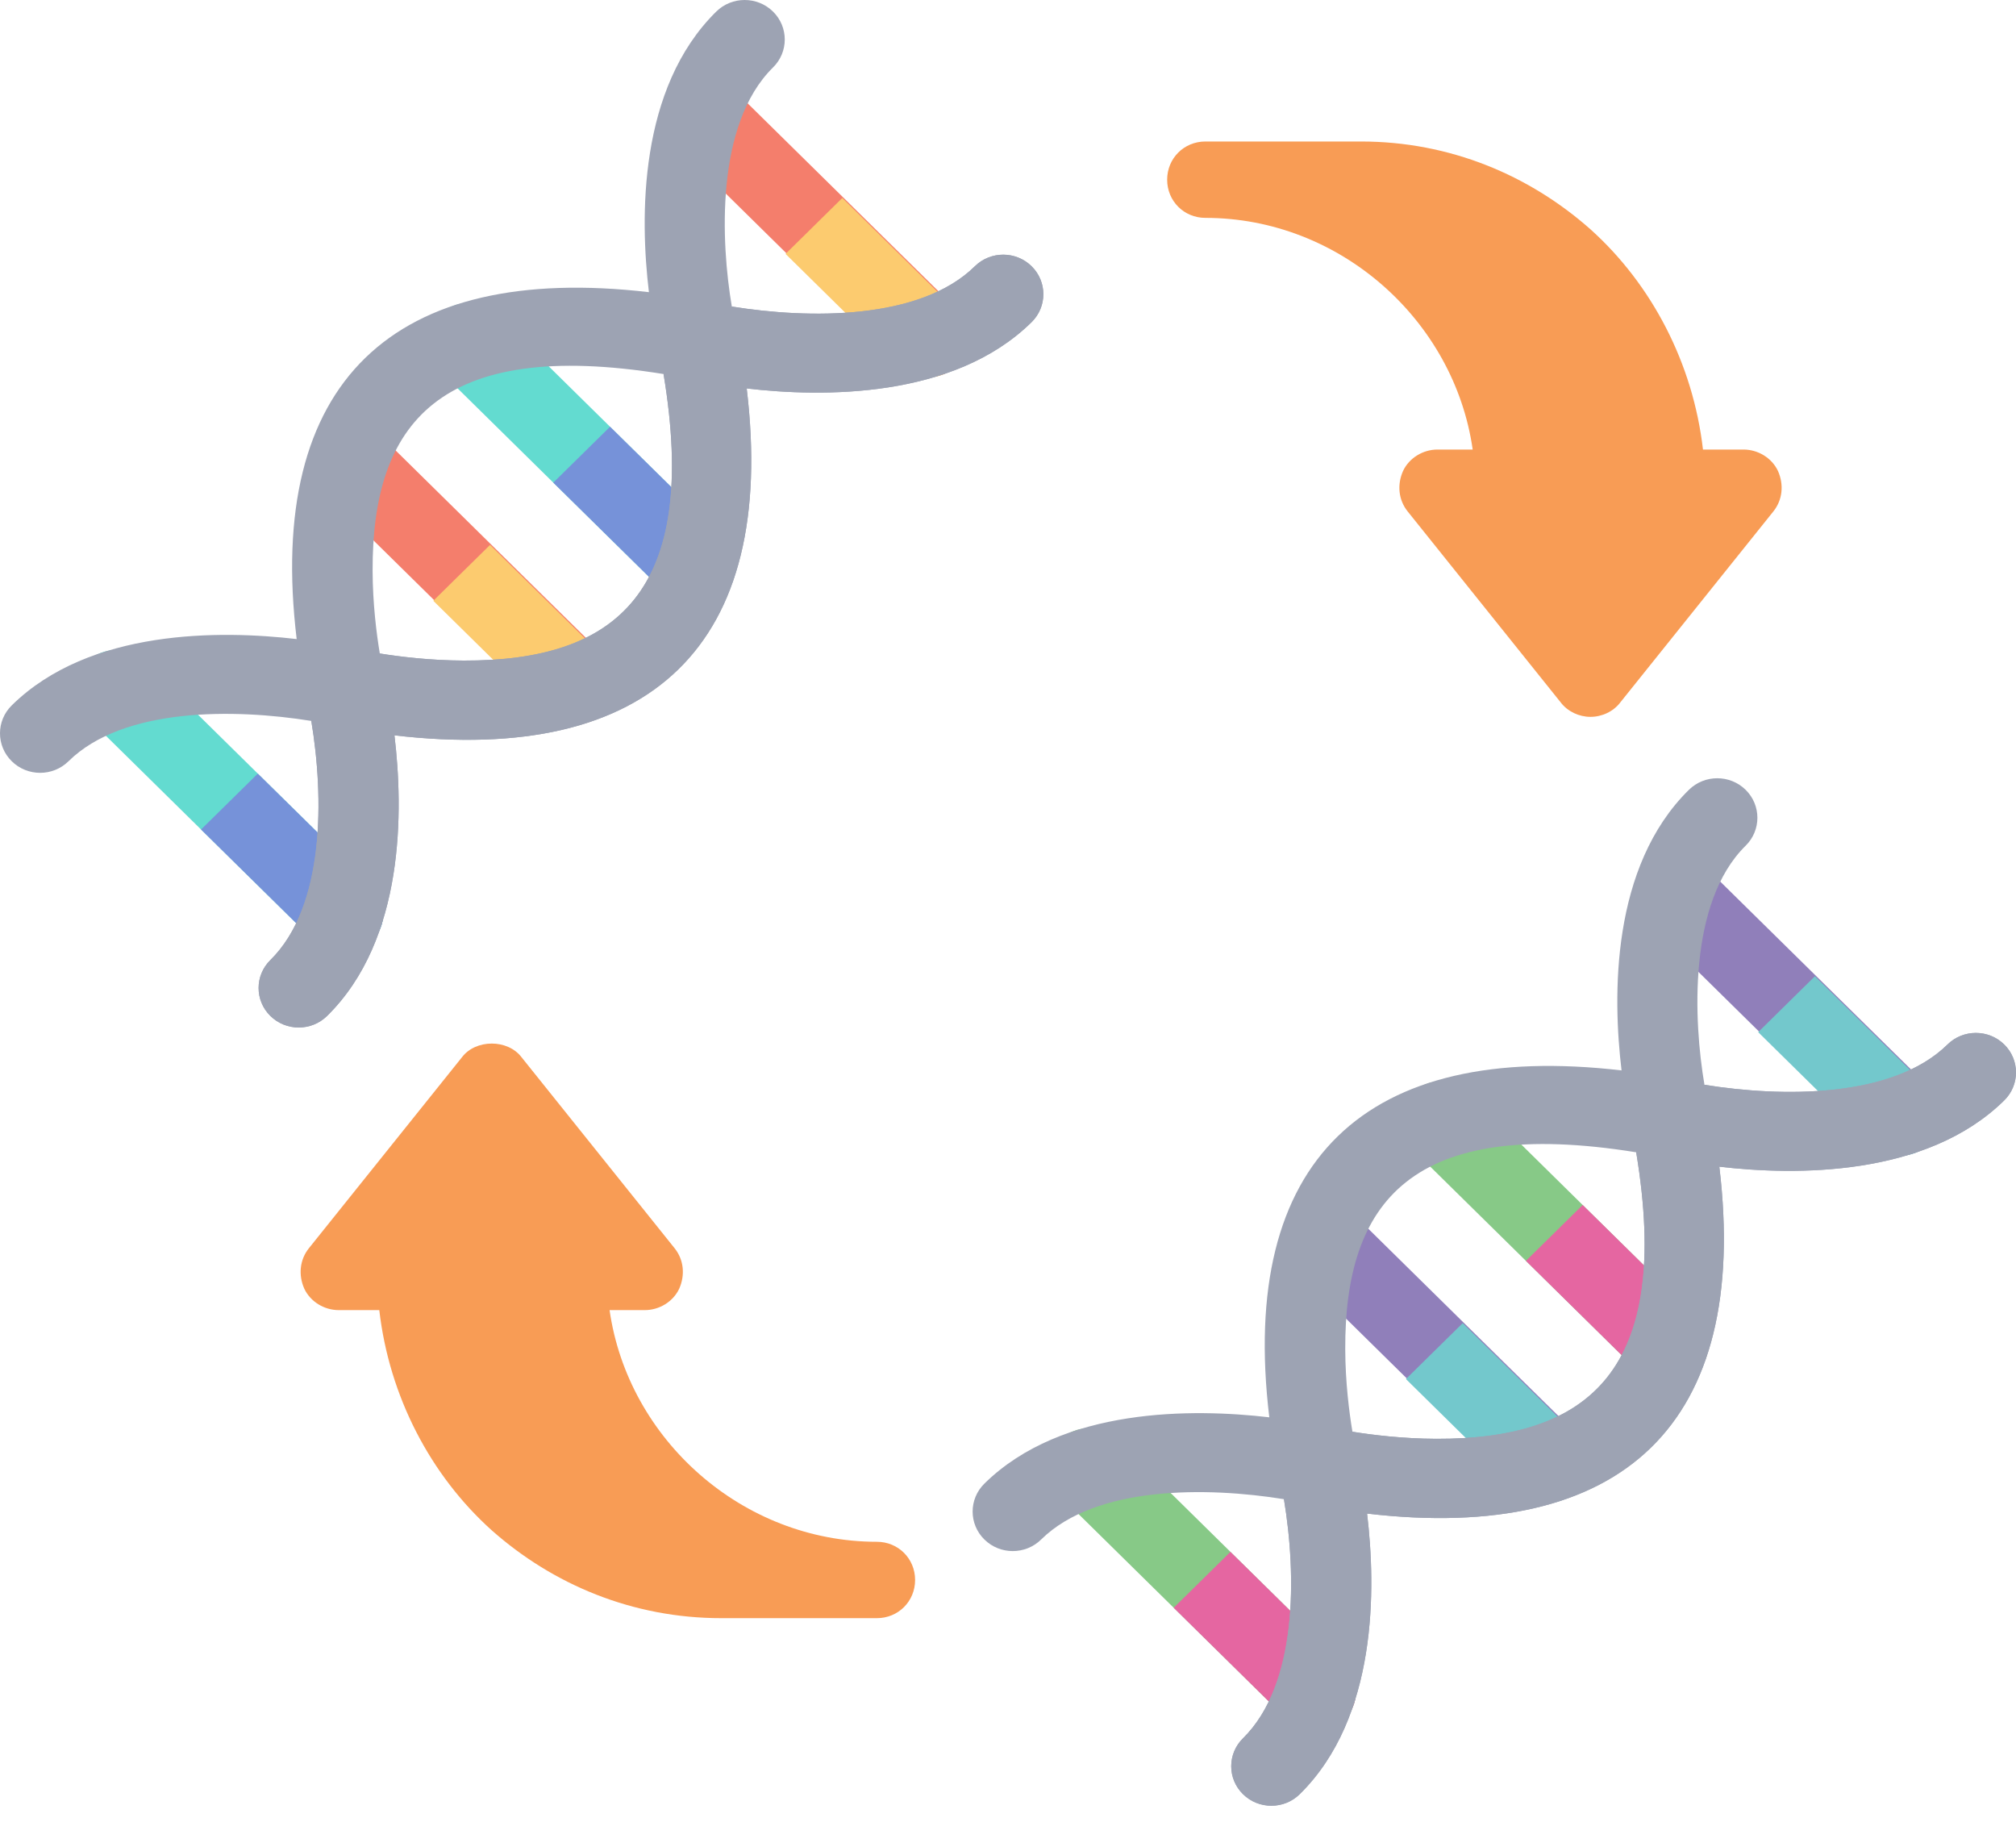 <svg width="114" height="103" viewBox="0 0 114 103" fill="none" xmlns="http://www.w3.org/2000/svg">
<path d="M13.527 16.479L0.665 3.814C-0.222 2.942 -0.222 1.527 0.665 0.654C1.551 -0.218 2.988 -0.218 3.874 0.654L16.736 13.319C17.622 14.192 17.622 15.606 16.736 16.479C15.85 17.351 14.413 17.351 13.527 16.479Z" transform="translate(17.464 23.795)" fill="#F47E6C"/>
<path d="M9.64 6.332L3.209 1.41273e-06L4.36069e-07 3.16L6.431 9.492C7.317 10.364 8.754 10.364 9.64 9.492C10.527 8.619 10.527 7.205 9.64 6.332Z" transform="translate(24.502 30.807)" fill="#FCCB6F"/>
<path d="M13.527 16.479L0.665 3.814C-0.222 2.942 -0.222 1.527 0.665 0.654C1.551 -0.218 2.988 -0.218 3.874 0.654L16.736 13.319C17.623 14.192 17.623 15.606 16.736 16.479C15.85 17.352 14.413 17.352 13.527 16.479Z" transform="translate(37.383 4.183)" fill="#F47E6C"/>
<path d="M9.64 6.332L3.209 2.2853e-07L7.59605e-07 3.16L6.431 9.492C7.317 10.365 8.754 10.365 9.64 9.492C10.527 8.619 10.526 7.205 9.64 6.332Z" transform="translate(44.421 11.194)" fill="#FCCB6F"/>
<path d="M13.527 16.478L0.665 3.814C-0.222 2.942 -0.222 1.527 0.665 0.654C1.551 -0.218 2.988 -0.218 3.874 0.654L16.736 13.318C17.622 14.191 17.622 15.605 16.736 16.478C15.85 17.351 14.413 17.351 13.527 16.478Z" transform="translate(4.274 36.752)" fill="#63DBD0"/>
<path d="M9.64 6.332L3.209 7.47917e-07L2.32101e-07 3.16L6.431 9.492C7.317 10.364 8.754 10.364 9.64 9.492C10.526 8.619 10.526 7.204 9.64 6.332Z" transform="translate(11.369 43.738)" fill="#7692D9"/>
<path d="M13.527 16.479L0.665 3.814C-0.222 2.942 -0.222 1.527 0.665 0.654C1.551 -0.218 2.988 -0.218 3.874 0.654L16.736 13.319C17.623 14.192 17.623 15.606 16.736 16.479C15.85 17.351 14.413 17.351 13.527 16.479Z" transform="translate(24.191 17.139)" fill="#63DBD0"/>
<path d="M9.64 6.332L3.209 4.2936e-07L-1.26601e-06 3.16L6.431 9.492C7.317 10.364 8.754 10.364 9.64 9.492C10.526 8.619 10.526 7.205 9.64 6.332Z" transform="translate(31.288 24.126)" fill="#7692D9"/>
<path d="M42.224 21.962C46.505 22.46 53.928 22.552 58.335 18.213C59.221 17.34 59.221 15.926 58.335 15.053C57.449 14.18 56.012 14.18 55.126 15.053C52.017 18.114 45.725 18.032 41.383 17.331C40.771 13.742 40.431 7.045 43.712 3.814C44.598 2.942 44.598 1.527 43.712 0.654C42.826 -0.218 41.389 -0.218 40.503 0.654C36.096 4.994 36.189 12.303 36.695 16.518C22.227 14.834 15.028 21.578 16.776 36.131C12.495 35.632 5.072 35.54 0.665 39.879C-0.222 40.752 -0.222 42.167 0.665 43.039C1.551 43.912 2.988 43.912 3.874 43.039C6.976 39.984 13.252 40.058 17.604 40.759C18.316 45.042 18.392 51.223 15.288 54.278C14.402 55.151 14.402 56.565 15.288 57.438C16.175 58.31 17.611 58.31 18.497 57.438C22.905 53.099 22.811 45.79 22.305 41.574C36.773 43.259 43.971 36.514 42.224 21.962ZM37.523 21.147C39.569 33.46 34.858 37.377 26.217 37.346C24.324 37.339 22.61 37.128 21.477 36.946C21.291 35.829 21.077 34.143 21.07 32.279C21.039 23.976 24.797 19.096 37.523 21.147Z" fill="#9DA3B3"/>
<path d="M7.682 27.176C22.15 28.86 29.348 22.116 27.601 7.563C31.882 8.062 39.305 8.153 43.712 3.814C44.598 2.942 44.598 1.527 43.712 0.654C42.826 -0.218 41.389 -0.218 40.503 0.654C37.397 3.712 31.115 3.634 26.773 2.934L22.899 6.748C24.945 19.061 20.235 22.979 11.594 22.948C9.7 22.941 7.987 22.73 6.854 22.547L2.98 26.361C3.692 30.644 3.768 36.824 0.665 39.88C-0.222 40.752 -0.222 42.167 0.665 43.039C1.551 43.912 2.988 43.912 3.874 43.039C8.281 38.7 8.188 31.391 7.682 27.176Z" transform="translate(14.623 14.399)" fill="#9DA3B3"/>
<path d="M13.527 16.479L0.665 3.814C-0.222 2.942 -0.222 1.527 0.665 0.654C1.551 -0.218 2.988 -0.218 3.874 0.654L16.736 13.319C17.622 14.192 17.622 15.606 16.736 16.479C15.85 17.351 14.413 17.351 13.527 16.479Z" transform="translate(72.464 67.795)" fill="#907FBA"/>
<path d="M9.64 6.332L3.209 1.41273e-06L4.36069e-07 3.16L6.431 9.492C7.317 10.364 8.754 10.364 9.64 9.492C10.527 8.619 10.527 7.205 9.64 6.332Z" transform="translate(79.502 74.807)" fill="#73C8CC"/>
<path d="M13.527 16.479L0.665 3.814C-0.222 2.942 -0.222 1.527 0.665 0.654C1.551 -0.218 2.988 -0.218 3.874 0.654L16.736 13.319C17.623 14.192 17.623 15.606 16.736 16.479C15.85 17.352 14.413 17.352 13.527 16.479Z" transform="translate(92.381 48.183)" fill="#907FBA"/>
<path d="M9.64 6.332L3.209 2.2853e-07L7.59605e-07 3.16L6.431 9.492C7.317 10.365 8.754 10.365 9.64 9.492C10.527 8.619 10.526 7.205 9.64 6.332Z" transform="translate(99.421 55.194)" fill="#73C8CC"/>
<path d="M13.527 16.478L0.665 3.814C-0.222 2.942 -0.222 1.527 0.665 0.654C1.551 -0.218 2.988 -0.218 3.874 0.654L16.736 13.318C17.622 14.191 17.622 15.605 16.736 16.478C15.85 17.351 14.413 17.351 13.527 16.478Z" transform="translate(59.274 80.752)" fill="#87C987"/>
<path d="M9.64 6.332L3.209 7.47917e-07L2.32101e-07 3.16L6.431 9.492C7.317 10.364 8.754 10.364 9.64 9.492C10.526 8.619 10.526 7.204 9.64 6.332Z" transform="translate(66.369 87.738)" fill="#E566A1"/>
<path d="M13.527 16.479L0.665 3.814C-0.222 2.942 -0.222 1.527 0.665 0.654C1.551 -0.218 2.988 -0.218 3.874 0.654L16.736 13.319C17.623 14.192 17.623 15.606 16.736 16.479C15.85 17.351 14.413 17.351 13.527 16.479Z" transform="translate(79.191 61.139)" fill="#87C987"/>
<path d="M9.64 6.332L3.209 4.2936e-07L-1.26601e-06 3.16L6.431 9.492C7.317 10.364 8.754 10.364 9.64 9.492C10.526 8.619 10.526 7.205 9.64 6.332Z" transform="translate(86.288 68.126)" fill="#E566A1"/>
<path d="M42.224 21.962C46.505 22.46 53.928 22.552 58.335 18.213C59.221 17.34 59.221 15.926 58.335 15.053C57.449 14.18 56.012 14.18 55.126 15.053C52.017 18.114 45.725 18.032 41.383 17.331C40.771 13.742 40.431 7.045 43.712 3.814C44.598 2.942 44.598 1.527 43.712 0.654C42.826 -0.218 41.389 -0.218 40.503 0.654C36.096 4.994 36.189 12.303 36.695 16.518C22.227 14.834 15.028 21.578 16.776 36.131C12.495 35.632 5.072 35.54 0.665 39.879C-0.222 40.752 -0.222 42.167 0.665 43.039C1.551 43.912 2.988 43.912 3.874 43.039C6.976 39.984 13.252 40.058 17.604 40.759C18.316 45.042 18.392 51.223 15.288 54.278C14.402 55.151 14.402 56.565 15.288 57.438C16.175 58.31 17.611 58.31 18.497 57.438C22.905 53.099 22.811 45.79 22.305 41.574C36.773 43.259 43.971 36.514 42.224 21.962ZM37.523 21.147C39.569 33.46 34.858 37.377 26.217 37.346C24.324 37.339 22.61 37.128 21.477 36.946C21.291 35.829 21.077 34.143 21.07 32.279C21.039 23.976 24.797 19.096 37.523 21.147Z" transform="translate(55 44)" fill="#9DA3B3"/>
<path d="M7.682 27.176C22.15 28.86 29.348 22.116 27.601 7.563C31.882 8.062 39.305 8.153 43.712 3.814C44.598 2.942 44.598 1.527 43.712 0.654C42.826 -0.218 41.389 -0.218 40.503 0.654C37.397 3.712 31.115 3.634 26.773 2.934L22.899 6.748C24.945 19.061 20.235 22.979 11.594 22.948C9.7 22.941 7.987 22.73 6.854 22.547L2.98 26.361C3.692 30.644 3.768 36.824 0.665 39.88C-0.222 40.752 -0.222 42.167 0.665 43.039C1.551 43.912 2.988 43.912 3.874 43.039C8.281 38.7 8.188 31.391 7.682 27.176Z" transform="translate(69.623 58.398)" fill="#9DA3B3"/>
<path d="M34.539 18.625C34.193 17.891 33.414 17.416 32.592 17.416H30.299C29.737 12.537 27.401 8.075 23.939 4.966C20.478 1.9 15.979 0 10.96 0H2.163C0.952 0 0 0.95 0 2.159C0 3.368 0.952 4.318 2.163 4.318C9.778 4.318 16.238 10.119 17.277 17.416H15.287C14.465 17.416 13.686 17.891 13.34 18.625C12.993 19.402 13.08 20.266 13.599 20.914L22.252 31.709C22.642 32.227 23.291 32.529 23.939 32.529C24.588 32.529 25.237 32.227 25.627 31.709L34.28 20.914C34.799 20.266 34.886 19.402 34.539 18.625Z" transform="translate(66 8)" fill="#F89C55"/>
<path d="M32.584 28.168C24.969 28.168 18.509 22.368 17.47 15.07H19.46C20.282 15.07 21.061 14.595 21.407 13.861C21.753 13.084 21.667 12.22 21.148 11.572L12.495 0.777C12.105 0.259 11.456 -1.75703e-06 10.807 -1.75703e-06C10.158 -1.75703e-06 9.509 0.259 9.12 0.777L0.467 11.572C-0.052 12.22 -0.138 13.084 0.208 13.861C0.554 14.595 1.333 15.07 2.155 15.07H4.448C5.01 19.95 7.346 24.412 10.807 27.52C14.268 30.586 18.768 32.486 23.787 32.486H32.584C33.795 32.486 34.747 31.536 34.747 30.327C34.747 29.118 33.795 28.168 32.584 28.168Z" transform="translate(17 59)" fill="#F89C55"/>
</svg>
